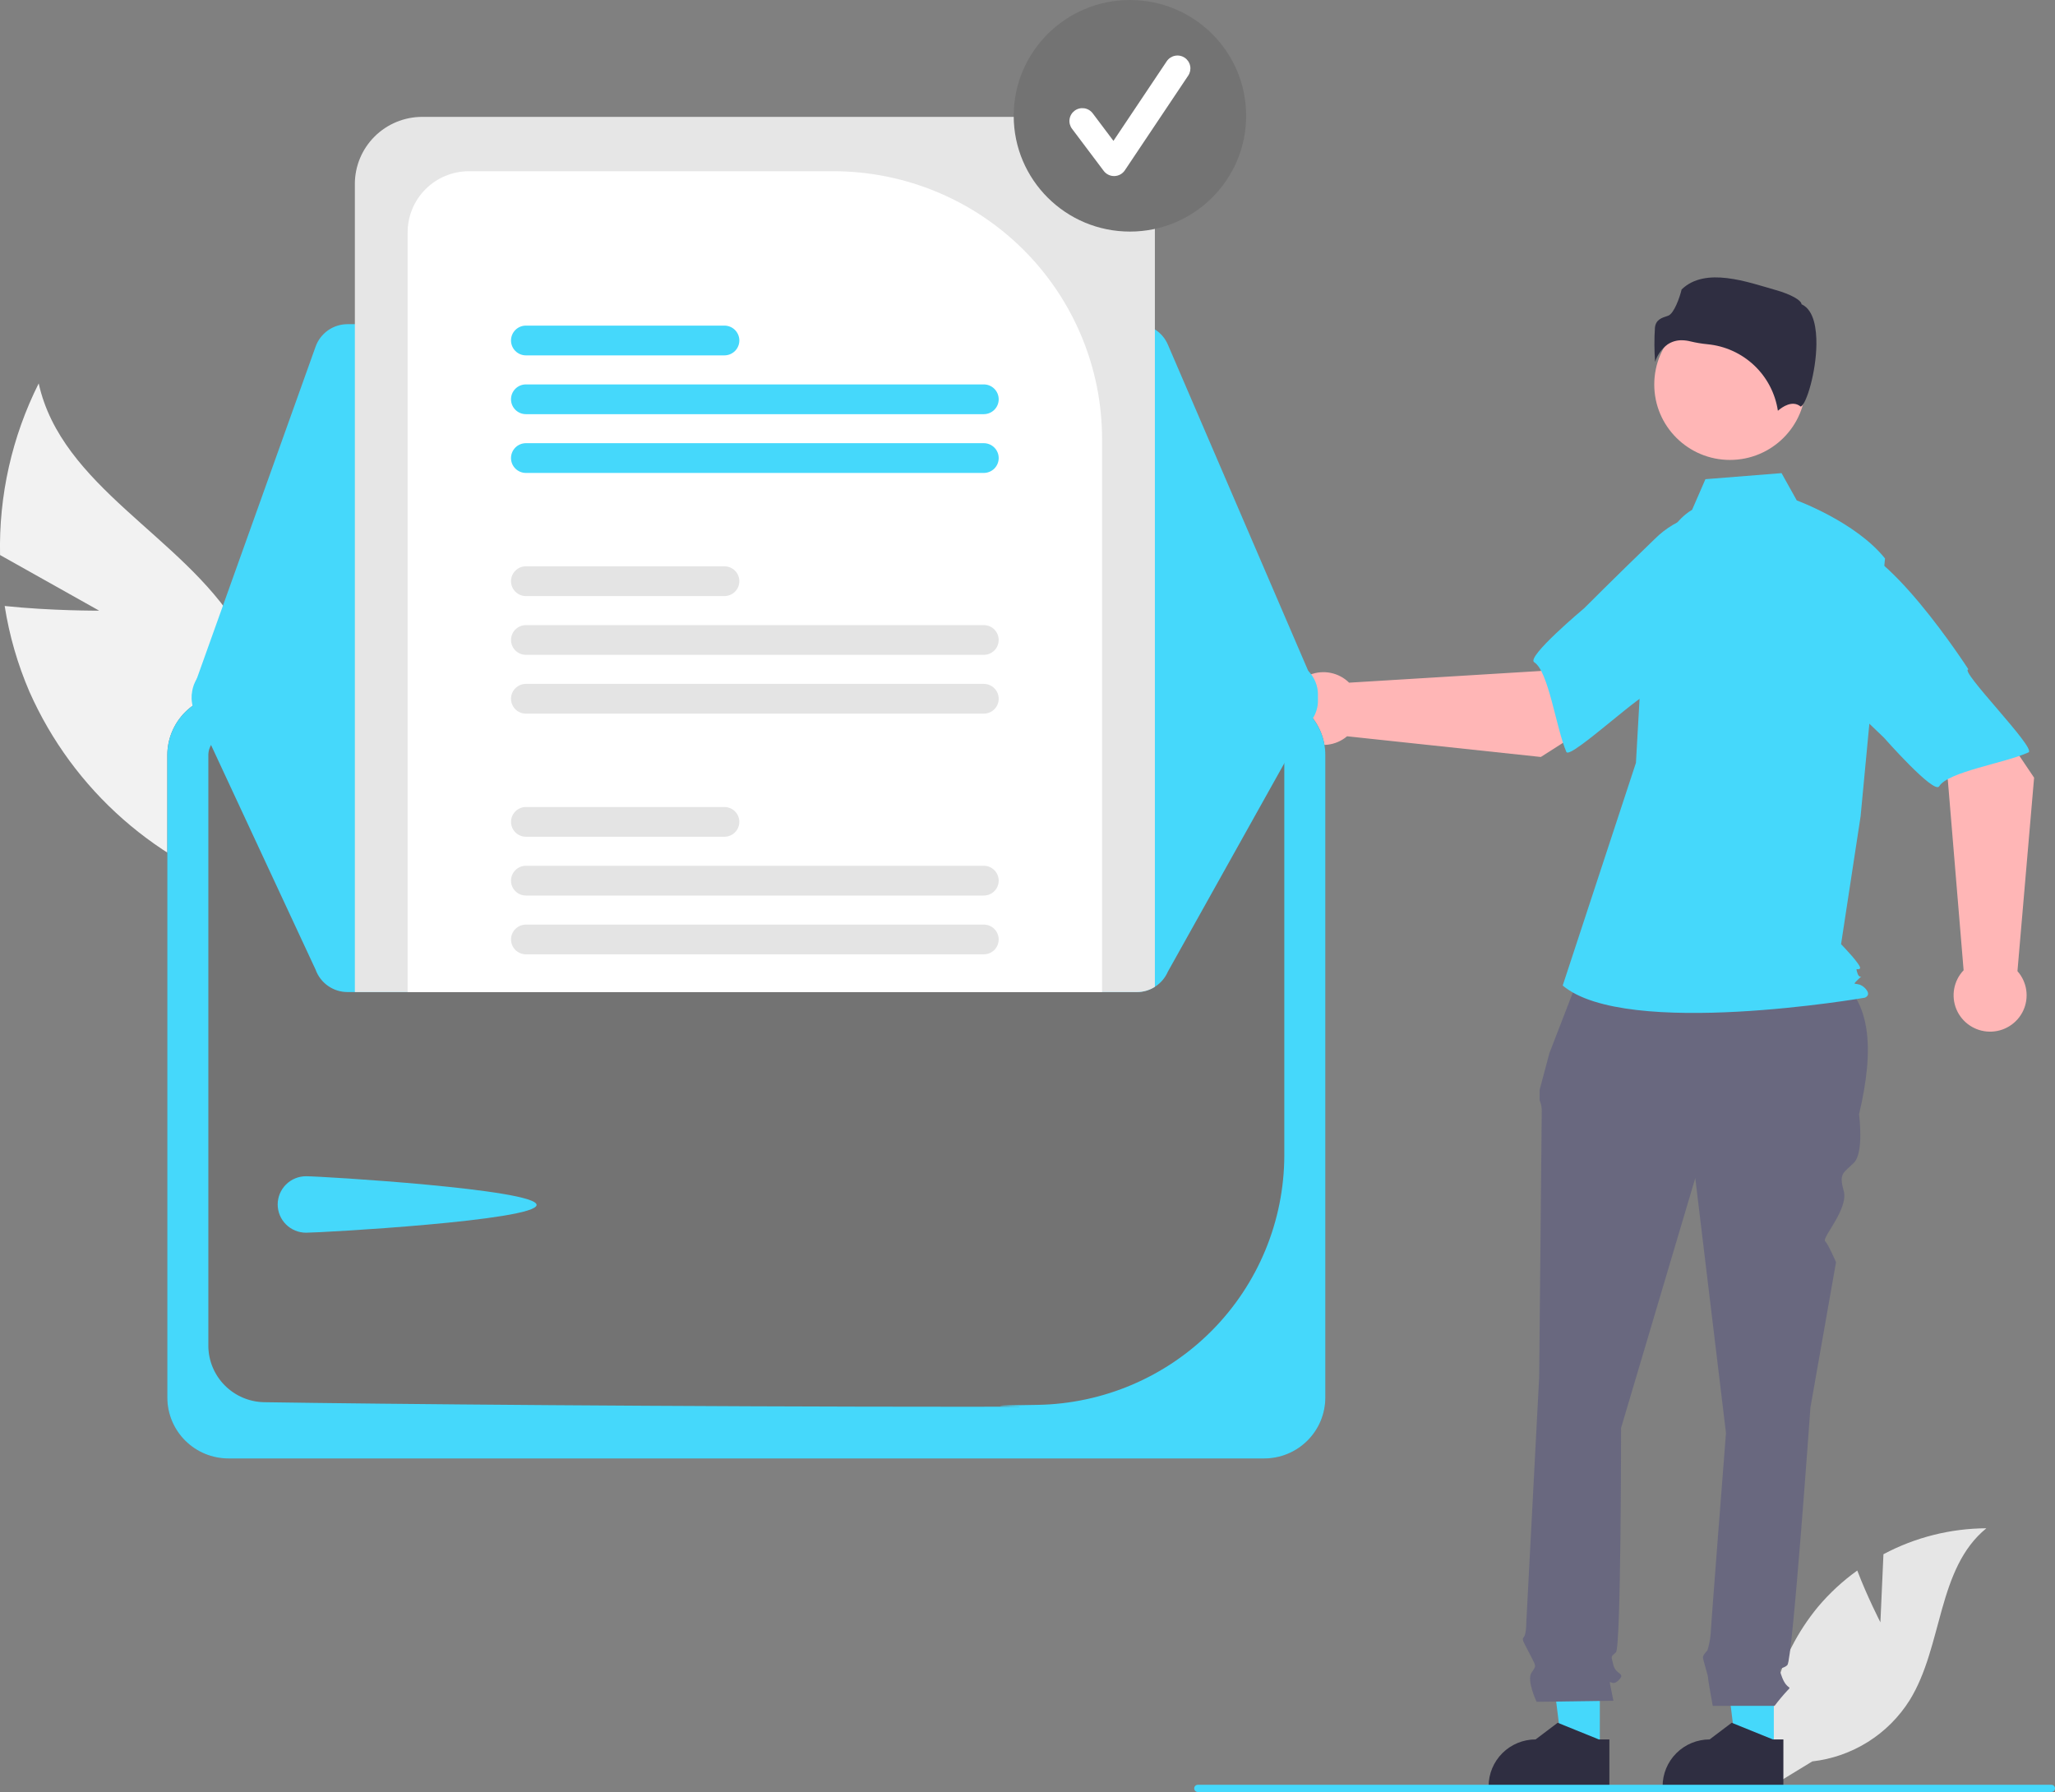 <svg width="125" height="109" viewBox="0 0 125 109" fill="none" xmlns="http://www.w3.org/2000/svg">
<rect x="0" y="0" width="125" height="109" fill="#808080" stroke="none"/>
<g clip-path="url(#clip0_3_346)">
<path d="M6.032 37.144L0.004 33.761C-0.077 30.143 0.73 26.559 2.354 23.321C3.744 29.605 11.056 32.595 14.431 38.082C15.47 39.801 16.107 41.731 16.296 43.729C16.485 45.727 16.22 47.742 15.521 49.625L15.917 54.497C12.802 53.567 9.926 51.976 7.488 49.832C5.05 47.689 3.107 45.044 1.793 42.08C1.073 40.41 0.566 38.657 0.285 36.86C3.096 37.158 6.032 37.144 6.032 37.144Z" fill="#F2F2F2"/>
<path d="M114.38 98.678L114.565 94.537C116.492 93.511 118.641 92.969 120.825 92.959C117.819 95.408 118.194 100.129 116.156 103.422C115.512 104.445 114.646 105.31 113.621 105.953C112.596 106.597 111.439 107.002 110.236 107.139L107.72 108.674C107.375 106.757 107.451 104.787 107.943 102.902C108.435 101.016 109.332 99.259 110.571 97.752C111.275 96.914 112.082 96.167 112.973 95.529C113.575 97.112 114.38 98.678 114.38 98.678Z" fill="#E6E6E6"/>
<path d="M107.897 106.544L105.619 106.543L104.535 97.788L107.898 97.788L107.897 106.544Z" fill="#45D8FB"/>
<path d="M108.478 108.744L101.132 108.744V108.651C101.132 107.896 101.434 107.171 101.97 106.637C102.506 106.102 103.233 105.802 103.992 105.802H103.992L105.334 104.788L107.837 105.802L108.479 105.802L108.478 108.744Z" fill="#2F2E41"/>
<path d="M97.313 106.544L95.035 106.543L93.951 97.788L97.314 97.788L97.313 106.544Z" fill="#45D8FB"/>
<path d="M97.894 108.744L90.548 108.744V108.651C90.548 107.896 90.849 107.171 91.385 106.637C91.922 106.102 92.649 105.802 93.407 105.802H93.407L94.749 104.788L97.253 105.802L97.894 105.802L97.894 108.744Z" fill="#2F2E41"/>
<path d="M96.327 58.677L111.146 59.046C113.96 60.569 114.003 63.865 113.081 67.779C113.081 67.779 113.392 70.105 112.769 70.726C112.147 71.346 111.835 71.346 112.147 72.432C112.458 73.517 110.813 75.29 111.013 75.489C111.213 75.689 111.68 76.774 111.68 76.774L110.123 85.614C110.123 85.614 109.034 100.967 108.722 101.277C108.411 101.588 108.1 101.277 108.411 102.053C108.722 102.828 109.034 102.518 108.722 102.828C108.447 103.124 108.187 103.435 107.944 103.759H104.181C104.181 103.759 103.897 102.208 103.897 102.053C103.897 101.898 103.586 100.967 103.586 100.812C103.586 100.657 103.861 100.383 103.861 100.383C103.956 100.068 104.02 99.744 104.053 99.416C104.053 99.106 104.987 87.165 104.987 87.165L103.119 71.656L98.605 86.855C98.605 86.855 98.605 100.192 98.294 100.502C97.982 100.812 97.982 100.657 98.138 101.277C98.294 101.898 98.916 101.743 98.449 102.208C97.982 102.673 97.827 101.898 97.982 102.673L98.138 103.449L93.468 103.515C93.468 103.515 92.846 102.208 93.157 101.743C93.469 101.277 93.45 101.404 93.07 100.643C92.69 99.882 92.534 99.727 92.69 99.571C92.846 99.416 92.846 98.591 92.846 98.591L93.624 83.753C93.624 83.753 93.78 68.089 93.78 67.624C93.791 67.385 93.747 67.146 93.65 66.926V66.295L94.247 64.057L96.327 58.677Z" fill="#69687F"/>
<path d="M105.229 27.976C107.771 27.976 109.833 25.922 109.833 23.388C109.833 20.855 107.771 18.801 105.229 18.801C102.686 18.801 100.624 20.855 100.624 23.388C100.624 25.922 102.686 27.976 105.229 27.976Z" fill="#FFB6B6"/>
<path d="M102.927 31.008C101.935 31.596 101.341 32.675 101.001 33.773C100.37 35.807 99.99 37.91 99.87 40.035L99.51 46.398L95.055 59.946C98.916 63.202 113.432 60.686 113.432 60.686C113.432 60.686 113.877 60.538 113.432 60.094C112.986 59.65 112.552 60.044 112.998 59.599C113.444 59.156 113.136 59.65 112.988 59.206C112.839 58.762 112.988 59.058 113.136 58.91C113.285 58.762 111.987 57.43 111.987 57.43L113.175 49.654L114.66 33.968C112.878 31.748 109.293 30.439 109.293 30.439L108.367 28.778L103.736 29.147L102.927 31.008Z" fill="#45D8FB"/>
<path d="M102.295 20.696C102.473 20.698 102.65 20.721 102.823 20.765C103.163 20.847 103.508 20.904 103.856 20.938C104.922 21.038 105.924 21.491 106.701 22.224C107.478 22.958 107.986 23.93 108.144 24.985C108.412 24.752 109.021 24.325 109.52 24.722C109.527 24.729 109.532 24.732 109.549 24.723C109.881 24.567 110.469 22.639 110.487 20.941C110.496 20.04 110.354 18.89 109.622 18.526L109.584 18.506L109.574 18.465C109.525 18.262 108.979 17.916 108.03 17.647C106.306 17.157 103.736 16.204 102.288 17.607C102.179 18.08 101.822 19.092 101.462 19.207C101.064 19.334 100.72 19.443 100.665 19.93C100.62 20.624 100.623 21.319 100.675 22.012C100.81 21.588 101.075 21.217 101.433 20.951C101.688 20.78 101.988 20.692 102.295 20.696Z" fill="#2F2E41"/>
<path d="M93.725 46.044L101.246 41.245L97.458 36.227L93.718 40.812L82.063 41.524C81.756 41.222 81.368 41.016 80.946 40.93C80.523 40.844 80.085 40.882 79.684 41.04C79.284 41.198 78.938 41.469 78.688 41.819C78.439 42.17 78.298 42.585 78.282 43.014C78.265 43.443 78.375 43.868 78.596 44.236C78.818 44.605 79.142 44.901 79.53 45.088C79.918 45.276 80.352 45.347 80.779 45.294C81.207 45.24 81.61 45.063 81.938 44.785L93.725 46.044Z" fill="#FFB6B6"/>
<path d="M108.227 34.546C108.663 37.178 100.42 42.204 100.42 42.204C100.42 41.587 95.5 46.251 95.278 45.738C94.647 44.282 94.203 40.833 93.321 40.281C92.817 39.965 96.359 36.999 96.359 36.999C96.359 36.999 98.213 35.138 100.646 32.791C101.321 32.114 102.158 31.619 103.077 31.352C103.996 31.084 104.968 31.052 105.903 31.26C105.903 31.26 107.79 31.914 108.227 34.546Z" fill="#45D8FB"/>
<path d="M123.729 47.304L118.754 39.913L113.8 43.793L118.479 47.422L119.441 59.017C119.144 59.328 118.945 59.719 118.868 60.142C118.791 60.564 118.838 61 119.005 61.396C119.172 61.792 119.451 62.131 119.808 62.371C120.165 62.612 120.585 62.744 121.016 62.751C121.447 62.758 121.87 62.641 122.235 62.412C122.6 62.184 122.891 61.854 123.071 61.464C123.251 61.074 123.313 60.64 123.25 60.215C123.187 59.79 123.002 59.393 122.716 59.071L123.729 47.304Z" fill="#FFB6B6"/>
<path d="M111.885 33.102C114.517 32.611 119.735 40.716 119.735 40.716C119.115 40.729 123.899 45.531 123.389 45.764C121.942 46.423 118.49 46.938 117.955 47.828C117.649 48.337 114.597 44.872 114.597 44.872C114.597 44.872 112.691 43.064 110.284 40.69C109.591 40.032 109.076 39.209 108.788 38.299C108.5 37.389 108.448 36.421 108.636 35.486C108.636 35.486 109.253 33.592 111.885 33.102Z" fill="#45D8FB"/>
<path d="M125 108.78C125 108.809 124.995 108.838 124.983 108.865C124.972 108.891 124.956 108.915 124.936 108.936C124.915 108.956 124.891 108.972 124.864 108.983C124.837 108.994 124.809 109 124.78 109H72.86C72.802 109 72.746 108.977 72.704 108.936C72.663 108.894 72.64 108.839 72.64 108.78C72.64 108.722 72.663 108.666 72.704 108.625C72.746 108.584 72.802 108.561 72.86 108.561H124.78C124.809 108.561 124.837 108.566 124.864 108.577C124.891 108.588 124.915 108.604 124.936 108.625C124.956 108.645 124.972 108.67 124.983 108.696C124.995 108.723 125 108.752 125 108.78Z" fill="#45D8FB"/>
<path d="M76.903 42.225H13.891C12.907 42.227 11.963 42.617 11.267 43.31C10.571 44.004 10.179 44.944 10.178 45.925V85.013C10.179 85.993 10.571 86.934 11.267 87.627C11.963 88.321 12.907 88.711 13.891 88.712H76.903C77.887 88.711 78.831 88.321 79.527 87.627C80.223 86.934 80.615 85.993 80.616 85.013V45.925C80.615 44.944 80.223 44.004 79.527 43.31C78.831 42.617 77.887 42.227 76.903 42.225Z" fill="#737373"/>
<path d="M76.903 42.225H13.891C12.907 42.227 11.963 42.617 11.267 43.31C10.571 44.004 10.179 44.944 10.178 45.925V85.013C10.179 85.993 10.571 86.934 11.267 87.627C11.963 88.321 12.907 88.711 13.891 88.712H76.903C77.887 88.711 78.831 88.321 79.527 87.627C80.223 86.934 80.615 85.993 80.616 85.013V45.925C80.615 44.944 80.223 44.004 79.527 43.31C78.831 42.617 77.887 42.227 76.903 42.225ZM78.121 70.302C78.106 74.282 76.526 78.097 73.721 80.929C70.915 83.761 67.107 85.385 63.114 85.452C56.72 85.535 66.651 85.567 58.94 85.567C41.307 85.567 22.921 85.399 16.061 85.29C15.158 85.272 14.298 84.902 13.665 84.261C13.032 83.62 12.676 82.757 12.673 81.858V45.928C12.673 45.606 12.801 45.297 13.03 45.069C13.258 44.841 13.568 44.712 13.891 44.711H76.9C77.223 44.712 77.533 44.839 77.762 45.067C77.991 45.294 78.12 45.603 78.121 45.925V70.302Z" fill="#45D8FB"/>
<path d="M69.146 19.718H21.138C20.713 19.718 20.299 19.85 19.952 20.093C19.605 20.337 19.341 20.682 19.198 21.081L11.784 41.806C11.673 42.116 11.639 42.447 11.683 42.773C11.728 43.098 11.85 43.408 12.04 43.676C12.229 43.945 12.481 44.164 12.774 44.316C13.066 44.467 13.391 44.546 13.72 44.547L78.107 44.661H78.11C78.451 44.661 78.786 44.577 79.086 44.416C79.386 44.255 79.641 44.022 79.829 43.739C80.016 43.455 80.131 43.13 80.161 42.792C80.191 42.453 80.137 42.113 80.003 41.801L79.89 41.849L80.003 41.801L71.038 20.961C70.88 20.592 70.616 20.277 70.28 20.056C69.943 19.835 69.549 19.718 69.146 19.718Z" fill="#45D8FB"/>
<path d="M80.169 42.251C80.169 42.529 80.112 42.804 80.003 43.059L71.039 59.101C70.879 59.47 70.615 59.784 70.279 60.004C69.942 60.225 69.549 60.343 69.146 60.343H21.139C20.714 60.343 20.299 60.212 19.952 59.968C19.604 59.724 19.341 59.38 19.197 58.981L11.784 43.054C11.693 42.8 11.654 42.531 11.667 42.262C11.681 41.993 11.747 41.729 11.863 41.486C11.979 41.242 12.142 41.024 12.343 40.843C12.543 40.663 12.778 40.523 13.033 40.433C13.253 40.354 13.486 40.313 13.72 40.313L21.585 40.298L24.795 40.293L67.036 40.219L70.248 40.214L78.108 40.199H78.109C78.656 40.199 79.18 40.415 79.566 40.8C79.952 41.185 80.169 41.707 80.169 42.251Z" fill="#45D8FB"/>
<path d="M18.615 71.546C19.567 71.546 32.64 72.341 32.64 73.29C32.64 74.239 19.567 74.98 18.615 74.98C18.158 74.98 17.719 74.799 17.396 74.477C17.073 74.155 16.891 73.718 16.891 73.263C16.891 72.808 17.073 72.371 17.396 72.049C17.719 71.727 18.158 71.546 18.615 71.546Z" fill="#45D8FB"/>
<path d="M66.156 7.109H25.677C24.592 7.111 23.552 7.54 22.785 8.305C22.018 9.069 21.586 10.105 21.585 11.186V60.343H69.146C69.537 60.345 69.919 60.234 70.248 60.024V11.186C70.247 10.105 69.815 9.069 69.048 8.305C68.281 7.54 67.241 7.111 66.156 7.109Z" fill="#E6E6E6"/>
<path d="M50.706 10.415H28.522C27.534 10.416 26.587 10.807 25.889 11.503C25.19 12.198 24.797 13.142 24.795 14.126V60.343H67.036V26.685C67.031 22.372 65.309 18.236 62.248 15.186C59.186 12.136 55.035 10.42 50.706 10.415Z" fill="white"/>
<path d="M59.84 56.239H31.991C31.751 56.239 31.52 56.334 31.35 56.504C31.18 56.673 31.084 56.903 31.084 57.143C31.084 57.383 31.18 57.613 31.35 57.783C31.52 57.952 31.751 58.047 31.991 58.047H59.84C60.081 58.047 60.311 57.952 60.482 57.783C60.652 57.613 60.747 57.383 60.747 57.143C60.747 56.903 60.652 56.673 60.482 56.504C60.311 56.334 60.081 56.239 59.84 56.239Z" fill="#E4E4E4"/>
<path d="M59.84 52.662H31.991C31.75 52.662 31.519 52.757 31.349 52.927C31.179 53.097 31.083 53.327 31.083 53.567C31.083 53.807 31.179 54.038 31.349 54.207C31.519 54.377 31.75 54.472 31.991 54.472H59.84C60.081 54.472 60.312 54.377 60.482 54.207C60.653 54.038 60.748 53.807 60.748 53.567C60.748 53.327 60.653 53.097 60.482 52.927C60.312 52.757 60.081 52.662 59.84 52.662Z" fill="#E4E4E4"/>
<path d="M44.063 49.087H31.991C31.751 49.087 31.52 49.182 31.35 49.352C31.18 49.522 31.084 49.752 31.084 49.992C31.084 50.231 31.18 50.461 31.35 50.631C31.52 50.8 31.751 50.896 31.991 50.896H44.063C44.304 50.896 44.535 50.8 44.705 50.631C44.875 50.461 44.971 50.231 44.971 49.992C44.971 49.752 44.875 49.522 44.705 49.352C44.535 49.182 44.304 49.087 44.063 49.087Z" fill="#E4E4E4"/>
<path d="M59.84 41.598H31.991C31.75 41.598 31.519 41.693 31.349 41.863C31.179 42.033 31.083 42.263 31.083 42.503C31.083 42.743 31.179 42.973 31.349 43.143C31.519 43.313 31.75 43.408 31.991 43.408H59.84C60.081 43.408 60.312 43.313 60.482 43.143C60.653 42.973 60.748 42.743 60.748 42.503C60.748 42.263 60.653 42.033 60.482 41.863C60.312 41.693 60.081 41.598 59.84 41.598Z" fill="#E4E4E4"/>
<path d="M59.84 38.023H31.991C31.751 38.023 31.52 38.118 31.35 38.288C31.18 38.457 31.084 38.687 31.084 38.927C31.084 39.167 31.18 39.397 31.35 39.567C31.52 39.736 31.751 39.831 31.991 39.831H59.84C60.081 39.831 60.311 39.736 60.482 39.567C60.652 39.397 60.747 39.167 60.747 38.927C60.747 38.687 60.652 38.457 60.482 38.288C60.311 38.118 60.081 38.023 59.84 38.023Z" fill="#E4E4E4"/>
<path d="M44.063 34.446H31.991C31.75 34.446 31.519 34.541 31.349 34.711C31.179 34.881 31.083 35.111 31.083 35.351C31.083 35.591 31.179 35.822 31.349 35.992C31.519 36.161 31.75 36.257 31.991 36.257H44.063C44.304 36.257 44.535 36.161 44.706 35.992C44.876 35.822 44.972 35.591 44.972 35.351C44.972 35.111 44.876 34.881 44.706 34.711C44.535 34.541 44.304 34.446 44.063 34.446Z" fill="#E4E4E4"/>
<path d="M59.84 26.957H31.991C31.75 26.957 31.519 27.052 31.349 27.222C31.179 27.392 31.083 27.622 31.083 27.862C31.083 28.102 31.179 28.332 31.349 28.502C31.519 28.672 31.75 28.767 31.991 28.767H59.84C60.081 28.767 60.312 28.672 60.482 28.502C60.653 28.332 60.748 28.102 60.748 27.862C60.748 27.622 60.653 27.392 60.482 27.222C60.312 27.052 60.081 26.957 59.84 26.957Z" fill="#45D8FB"/>
<path d="M59.84 23.382H31.991C31.75 23.382 31.519 23.477 31.349 23.647C31.179 23.817 31.083 24.047 31.083 24.287C31.083 24.527 31.179 24.757 31.349 24.927C31.519 25.097 31.75 25.192 31.991 25.192H59.84C60.081 25.192 60.312 25.097 60.482 24.927C60.653 24.757 60.748 24.527 60.748 24.287C60.748 24.047 60.653 23.817 60.482 23.647C60.312 23.477 60.081 23.382 59.84 23.382Z" fill="#45D8FB"/>
<path d="M44.063 19.805H31.991C31.75 19.805 31.519 19.9 31.349 20.07C31.179 20.24 31.083 20.47 31.083 20.71C31.083 20.95 31.179 21.181 31.349 21.35C31.519 21.52 31.75 21.616 31.991 21.616H44.063C44.304 21.616 44.535 21.52 44.706 21.35C44.876 21.181 44.972 20.95 44.972 20.71C44.972 20.47 44.876 20.24 44.706 20.07C44.535 19.9 44.304 19.805 44.063 19.805Z" fill="#45D8FB"/>
<path d="M68.731 14.086C72.635 14.086 75.8 10.933 75.8 7.043C75.8 3.153 72.635 0 68.731 0C64.826 0 61.661 3.153 61.661 7.043C61.661 10.933 64.826 14.086 68.731 14.086Z" fill="#737373"/>
<path d="M67.766 10.709C67.644 10.709 67.524 10.681 67.415 10.626C67.305 10.572 67.21 10.493 67.137 10.396L65.209 7.833C65.146 7.751 65.101 7.657 65.075 7.558C65.049 7.458 65.043 7.354 65.058 7.252C65.072 7.15 65.107 7.052 65.159 6.963C65.212 6.874 65.282 6.797 65.365 6.735C65.447 6.673 65.541 6.628 65.642 6.603C65.742 6.577 65.846 6.572 65.949 6.586C66.051 6.601 66.15 6.636 66.238 6.688C66.327 6.741 66.405 6.811 66.467 6.893L67.728 8.569L70.969 3.726C71.085 3.553 71.265 3.433 71.469 3.393C71.674 3.352 71.886 3.394 72.059 3.509C72.233 3.624 72.353 3.804 72.394 4.007C72.435 4.211 72.393 4.423 72.278 4.596L68.421 10.36C68.351 10.464 68.257 10.55 68.147 10.611C68.037 10.672 67.914 10.705 67.788 10.709C67.781 10.709 67.773 10.709 67.766 10.709Z" fill="white"/>
</g>
<defs>
<clipPath id="clip0_3_346">
<rect width="125" height="109" fill="white"/>
</clipPath>
</defs>
</svg>
